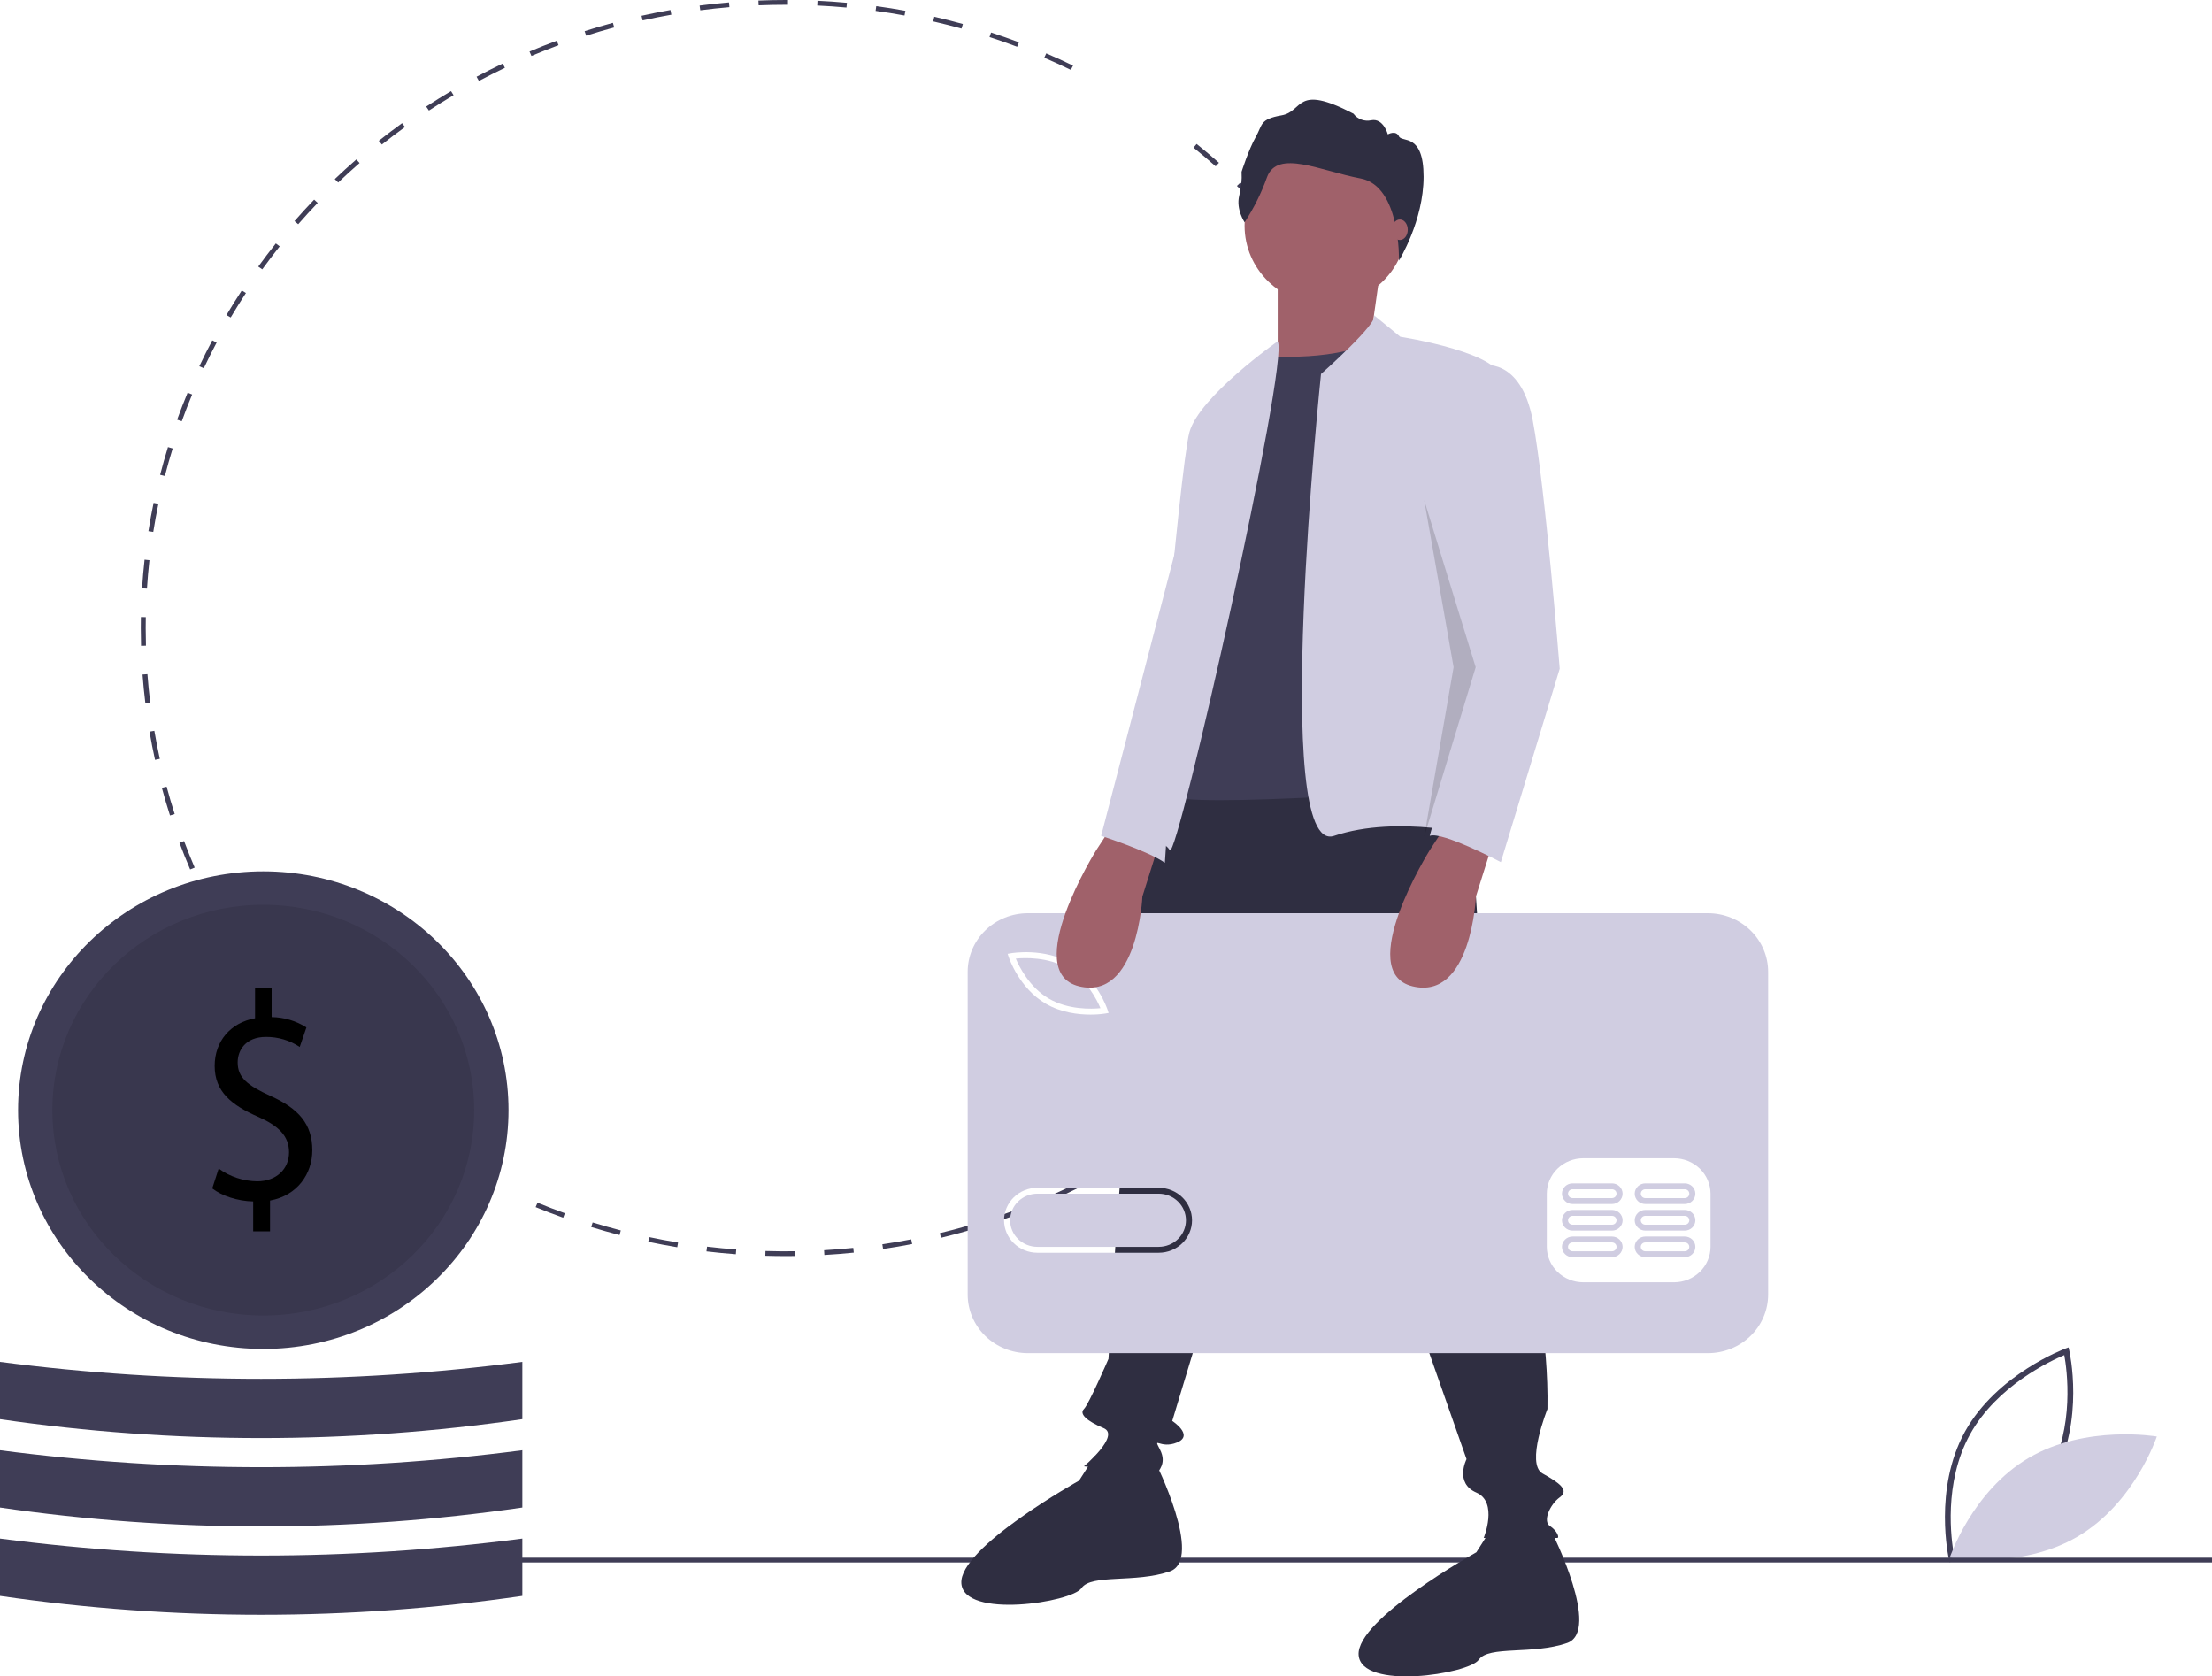 <svg width="289" height="219" viewBox="0 0 289 219" fill="none" xmlns="http://www.w3.org/2000/svg">
<g clip-path="url(#clip0_627_223)">
<path d="M254.622 203.668C254.601 203.578 252.565 194.535 256.724 187.023C260.884 179.512 269.763 176.2 269.853 176.167L270.259 176.019L270.354 176.431C270.375 176.521 272.412 185.565 268.253 193.076C264.093 200.587 255.213 203.899 255.124 203.932L254.718 204.08L254.622 203.668ZM269.702 177.024C267.923 177.769 260.904 181.029 257.39 187.373C253.877 193.717 254.937 201.22 255.275 203.075C257.053 202.332 264.07 199.077 267.586 192.726C271.1 186.382 270.04 178.88 269.702 177.024Z" fill="#3F3D56"/>
<path d="M265.077 190.441C257.602 194.82 254.723 203.518 254.723 203.518C254.723 203.518 263.964 205.116 271.439 200.737C278.914 196.358 281.793 187.66 281.793 187.66C281.793 187.66 272.552 186.062 265.077 190.441Z" fill="#D0CDE1"/>
<path d="M102.66 164.092C101.771 164.092 100.873 164.079 99.991 164.052L100.011 163.428C101.277 163.467 102.569 163.477 103.84 163.46L103.849 164.084C103.453 164.09 103.057 164.092 102.66 164.092ZM107.704 163.948L107.667 163.325C108.934 163.252 110.218 163.15 111.482 163.021L111.549 163.641C110.275 163.771 108.982 163.874 107.704 163.948ZM96.139 163.85C94.861 163.755 93.57 163.63 92.3 163.478L92.378 162.859C93.638 163.01 94.92 163.134 96.188 163.228L96.139 163.85ZM115.376 163.164L115.28 162.548C116.539 162.362 117.808 162.146 119.051 161.905L119.175 162.517C117.923 162.759 116.645 162.977 115.376 163.164ZM88.483 162.936C87.22 162.728 85.946 162.488 84.695 162.224L84.831 161.614C86.072 161.877 87.337 162.114 88.59 162.321L88.483 162.936ZM122.941 161.7L122.787 161.095C124.024 160.797 125.267 160.468 126.482 160.117L126.664 160.715C125.44 161.069 124.187 161.4 122.941 161.7ZM80.945 161.342C79.706 161.022 78.46 160.669 77.24 160.293L77.433 159.699C78.644 160.071 79.88 160.421 81.109 160.739L80.945 161.342ZM130.337 159.564L130.127 158.975C131.326 158.569 132.533 158.13 133.713 157.67L133.951 158.249C132.762 158.712 131.546 159.155 130.337 159.564ZM73.58 159.075C72.377 158.645 71.166 158.18 69.982 157.695L70.231 157.119C71.406 157.601 72.607 158.062 73.801 158.49L73.58 159.075ZM137.491 156.777L137.226 156.209C138.378 155.699 139.536 155.155 140.668 154.592L140.959 155.147C139.819 155.715 138.652 156.263 137.491 156.777ZM144.347 153.364L144.03 152.823C145.135 152.209 146.238 151.564 147.307 150.905L147.65 151.432C146.572 152.096 145.461 152.746 144.347 153.364ZM150.859 149.353L150.492 148.842C151.532 148.134 152.571 147.393 153.578 146.639L153.968 147.134C152.953 147.894 151.907 148.64 150.859 149.353ZM53.193 148.475C52.158 147.743 51.125 146.977 50.122 146.197L50.522 145.709C51.517 146.483 52.543 147.244 53.569 147.97L53.193 148.475ZM156.971 144.779L156.558 144.302C157.528 143.505 158.493 142.675 159.427 141.834L159.861 142.293C158.921 143.14 157.948 143.976 156.971 144.779ZM47.161 143.785C46.198 142.964 45.241 142.11 44.317 141.246L44.761 140.796C45.678 141.653 46.627 142.501 47.583 143.316L47.161 143.785ZM162.633 139.68L162.177 139.242C163.071 138.36 163.955 137.447 164.805 136.529L165.281 136.946C164.425 137.872 163.534 138.791 162.633 139.68ZM41.595 138.584C40.711 137.679 39.839 136.744 39.001 135.805L39.485 135.396C40.316 136.328 41.182 137.256 42.059 138.154L41.595 138.584ZM167.798 134.098L167.303 133.702C168.111 132.745 168.906 131.758 169.667 130.767L170.18 131.14C169.413 132.139 168.612 133.134 167.798 134.098ZM36.54 132.914C35.746 131.937 34.965 130.929 34.217 129.917L34.737 129.553C35.479 130.557 36.255 131.557 37.042 132.527L36.54 132.914ZM172.421 128.079L171.891 127.729C172.606 126.704 173.306 125.65 173.971 124.594L174.518 124.921C173.846 125.984 173.141 127.047 172.421 128.079ZM32.038 126.822C31.34 125.78 30.656 124.708 30.007 123.634L30.559 123.317C31.203 124.383 31.882 125.447 32.575 126.481L32.038 126.822ZM176.463 121.671L175.902 121.37C176.518 120.286 177.115 119.173 177.679 118.061L178.254 118.338C177.686 119.458 177.083 120.579 176.463 121.671H176.463ZM179.885 114.926L179.298 114.676C179.809 113.541 180.299 112.378 180.756 111.22L181.354 111.444C180.894 112.611 180.4 113.782 179.885 114.926H179.885ZM24.843 113.58C24.352 112.432 23.881 111.258 23.445 110.089L24.047 109.876C24.48 111.036 24.947 112.201 25.435 113.34L24.843 113.58ZM182.656 107.898L182.048 107.701C182.448 106.528 182.825 105.329 183.169 104.137L183.786 104.306C183.439 105.507 183.059 106.716 182.656 107.898ZM22.211 106.53C21.829 105.341 21.471 104.127 21.146 102.92L21.766 102.761C22.088 103.959 22.444 105.165 22.822 106.344L22.211 106.53ZM184.745 100.667L184.12 100.526C184.407 99.323 184.67 98.095 184.9 96.876L185.53 96.989C185.298 98.218 185.034 99.455 184.745 100.667ZM20.254 99.265C19.986 98.046 19.744 96.805 19.535 95.575L20.167 95.472C20.375 96.693 20.615 97.925 20.88 99.135L20.254 99.265ZM186.141 93.28L185.506 93.196C185.678 91.974 185.824 90.728 185.939 89.492L186.577 89.548C186.461 90.794 186.314 92.049 186.141 93.28ZM18.991 91.856C18.84 90.621 18.716 89.363 18.622 88.117L19.261 88.072C19.354 89.308 19.477 90.556 19.627 91.782L18.991 91.856ZM186.838 85.801L186.198 85.773C186.255 84.537 186.284 83.283 186.284 82.046H186.925C186.925 83.292 186.895 84.555 186.838 85.801ZM18.428 84.365C18.406 83.6 18.395 82.82 18.395 82.046C18.395 81.566 18.399 81.087 18.407 80.609L19.048 80.62C19.04 81.094 19.035 81.57 19.035 82.046C19.035 82.814 19.047 83.589 19.068 84.348L18.428 84.365ZM19.2 76.895L18.561 76.856C18.64 75.609 18.751 74.35 18.888 73.113L19.526 73.18C19.389 74.408 19.279 75.657 19.2 76.895H19.2ZM185.87 73.088C185.742 71.858 185.566 71.258 185.38 70.034L186.014 69.943C186.201 71.177 186.362 72.119 186.491 73.358L185.87 73.088ZM20.024 69.485L19.391 69.389C19.587 68.155 19.816 66.911 20.069 65.691L20.697 65.815C20.445 67.025 20.219 68.26 20.024 69.485H20.024ZM184.733 66.36C184.489 65.143 184.213 63.918 183.914 62.719L184.536 62.571C184.838 63.78 185.116 65.014 185.362 66.24L184.733 66.36ZM21.542 62.179L20.921 62.028C21.232 60.819 21.576 59.601 21.945 58.406L22.559 58.585C22.193 59.771 21.851 60.98 21.542 62.179ZM182.922 59.118C182.565 57.93 182.175 56.735 181.762 55.566L182.368 55.363C182.784 56.541 183.177 57.745 183.538 58.943L182.922 59.118ZM23.748 55.031L23.144 54.824C23.569 53.645 24.029 52.46 24.51 51.302L25.104 51.536C24.627 52.685 24.171 53.861 23.748 55.031ZM180.434 52.069C179.967 50.921 179.466 49.769 178.946 48.644L179.53 48.388C180.054 49.521 180.559 50.682 181.03 51.839L180.434 52.069ZM26.624 48.106L26.042 47.846C26.577 46.711 27.147 45.573 27.735 44.464L28.304 44.75C27.721 45.851 27.155 46.98 26.624 48.106ZM177.298 45.288C176.724 44.186 176.117 43.083 175.492 42.008L176.049 41.7C176.679 42.783 177.291 43.896 177.869 45.006L177.298 45.288ZM30.141 41.473L29.586 41.161C30.225 40.081 30.899 38.999 31.59 37.946L32.13 38.282C31.445 39.327 30.775 40.4 30.141 41.473ZM173.533 38.81C172.856 37.76 172.147 36.715 171.426 35.702L171.952 35.347C172.679 36.367 173.394 37.421 174.076 38.478L173.533 38.81ZM34.266 35.184L33.742 34.824C34.481 33.804 35.253 32.787 36.038 31.802L36.544 32.184C35.765 33.163 34.999 34.172 34.266 35.184ZM169.174 32.691C168.402 31.706 167.598 30.727 166.784 29.781L167.275 29.38C168.095 30.333 168.906 31.32 169.684 32.312L169.174 32.691ZM38.961 29.291L38.473 28.886C39.302 27.938 40.166 26.994 41.041 26.081L41.509 26.507C40.641 27.413 39.783 28.35 38.961 29.291ZM164.259 26.979C163.398 26.067 162.505 25.163 161.606 24.292L162.057 23.85C162.964 24.727 163.864 25.638 164.731 26.557L164.259 26.979ZM44.185 23.84L43.737 23.394C44.653 22.521 45.601 21.658 46.555 20.829L46.981 21.295C46.035 22.117 45.094 22.974 44.185 23.84V23.84ZM158.829 21.725C157.886 20.892 156.912 20.07 155.934 19.283L156.343 18.802C157.328 19.595 158.309 20.423 159.26 21.263L158.829 21.725ZM49.894 18.876L49.489 18.392C50.48 17.606 51.504 16.831 52.533 16.089L52.915 16.59C51.894 17.327 50.877 18.096 49.894 18.876H49.894ZM56.04 14.441L55.682 13.923C56.743 13.228 57.835 12.548 58.928 11.9L59.261 12.433C58.176 13.076 57.092 13.751 56.04 14.441H56.04ZM62.572 10.572L62.264 10.024C63.386 9.427 64.537 8.847 65.684 8.3L65.966 8.861C64.827 9.403 63.685 9.979 62.572 10.572ZM139.907 9.126C138.766 8.573 137.598 8.039 136.435 7.538L136.694 6.968C137.867 7.472 139.044 8.011 140.193 8.568L139.907 9.126ZM69.435 7.303L69.181 6.731C70.353 6.236 71.553 5.761 72.746 5.32L72.974 5.903C71.79 6.341 70.599 6.812 69.435 7.303ZM132.891 6.107C131.705 5.659 130.49 5.232 129.281 4.837L129.485 4.245C130.703 4.643 131.927 5.074 133.123 5.525L132.891 6.107ZM76.583 4.661L76.383 4.068C77.601 3.679 78.844 3.313 80.076 2.98L80.247 3.581C79.024 3.912 77.791 4.275 76.583 4.661H76.583ZM125.624 3.733C124.402 3.394 123.156 3.078 121.92 2.794L122.067 2.187C123.313 2.473 124.568 2.791 125.8 3.133L125.624 3.733ZM83.959 2.667L83.817 2.059C85.065 1.781 86.337 1.528 87.596 1.307L87.71 1.921C86.46 2.141 85.198 2.392 83.959 2.667ZM118.174 2.023C116.926 1.795 115.655 1.592 114.396 1.419L114.485 0.802C115.754 0.975 117.035 1.18 118.292 1.409L118.174 2.023ZM91.493 1.344L91.408 0.725C92.676 0.56 93.966 0.422 95.242 0.314L95.298 0.935C94.032 1.043 92.752 1.18 91.493 1.344ZM110.594 0.986C109.331 0.87 108.047 0.781 106.775 0.721L106.806 0.097C108.087 0.158 109.382 0.248 110.654 0.365L110.594 0.986ZM99.119 0.696L99.092 0.073C100.269 0.025 101.47 0 102.66 0L102.95 0L102.948 0.624L102.66 0.624C101.479 0.624 100.287 0.648 99.119 0.696Z" fill="#3F3D56"/>
<path d="M289.001 203.491H54.148V204.115H289.001V203.491Z" fill="#3F3D56"/>
<path d="M191.603 98.588L194.807 146.942C194.807 146.942 202.497 165.972 202.176 184.066C202.176 184.066 199.293 191.241 201.535 192.489C203.778 193.737 205.06 194.673 203.778 195.609C202.497 196.544 201.535 198.728 202.497 199.352C203.458 199.976 203.778 200.912 203.458 200.912H193.846C193.846 200.912 195.768 196.233 192.885 194.985C190.001 193.737 191.603 190.617 191.603 190.617L170.136 129.473L153.155 185.626C153.155 185.626 156.039 187.498 153.796 188.433C151.553 189.369 150.592 187.498 151.553 189.369C152.514 191.241 151.233 192.177 151.233 192.489C151.233 192.801 141.621 191.553 141.621 191.553C141.621 191.553 146.427 187.498 144.184 186.562C141.941 185.626 140.98 184.69 141.621 184.066C142.261 183.442 144.825 177.515 144.825 177.515C144.825 177.515 146.106 155.053 146.427 154.118C146.747 153.182 146.427 148.814 146.427 146.63C146.427 144.447 146.106 135.712 147.067 133.528C148.029 131.344 148.99 104.516 154.116 101.396C159.243 98.276 191.603 98.588 191.603 98.588Z" fill="#2F2E41"/>
<path d="M150.914 190.929C150.914 190.929 157.322 203.719 152.836 205.279C148.351 206.839 142.584 205.591 141.302 207.463C140.02 209.335 125.923 211.518 125.602 206.839C125.282 202.16 140.982 193.425 140.982 193.425L143.027 190.218L150.914 190.929Z" fill="#2F2E41"/>
<path d="M202.816 200.288C202.816 200.288 209.224 213.078 204.739 214.638C200.253 216.198 194.486 214.95 193.204 216.822C191.923 218.694 177.825 220.877 177.505 216.198C177.184 211.518 192.884 202.784 192.884 202.784L194.929 199.577L202.816 200.288Z" fill="#2F2E41"/>
<path d="M173.179 39.783C179.018 39.783 183.752 35.174 183.752 29.488C183.752 23.802 179.018 19.193 173.179 19.193C167.339 19.193 162.605 23.802 162.605 29.488C162.605 35.174 167.339 39.783 173.179 39.783Z" fill="#A0616A"/>
<path d="M180.39 34.948L179.109 43.995L169.497 51.17L166.934 47.738V35.884L180.39 34.948Z" fill="#A0616A"/>
<path d="M165.328 46.49C165.328 46.49 175.26 47.426 180.386 43.995L190.639 102.956C190.639 102.956 154.434 105.763 152.832 103.891V85.486L159.24 55.537L165.328 46.49Z" fill="#3F3D56"/>
<path d="M179.508 41.176L182.953 43.995C182.953 43.995 197.051 46.178 196.09 49.922L192.245 94.221L193.527 109.195C193.527 109.195 182.633 106.387 174.303 109.195C165.972 112.003 172.591 48.86 172.591 48.86C172.591 48.86 180.228 42.1 179.508 41.176Z" fill="#D0CDE1"/>
<path d="M166.93 44.59C166.93 44.59 156.678 51.794 155.396 56.473C154.114 61.153 149.949 110.443 149.949 110.443C149.949 110.443 151.872 109.507 152.833 111.067C153.794 112.626 168.532 47.058 166.93 44.59Z" fill="#D0CDE1"/>
<path d="M162.61 29.04C162.61 29.04 161.465 27.368 161.905 25.568C162.169 24.546 162.272 23.491 162.214 22.439C162.214 22.439 163.138 19.524 164.063 17.895C164.987 16.266 164.547 15.58 167.452 15.066C170.358 14.552 169.169 10.865 176.829 14.852C177.088 15.203 177.447 15.472 177.863 15.624C178.278 15.777 178.73 15.806 179.163 15.709C180.748 15.409 181.32 17.552 181.32 17.552C181.32 17.552 182.376 16.952 182.773 17.809C183.169 18.666 185.994 17.295 185.994 23.081C185.994 28.868 182.779 34.037 182.779 34.037C182.779 34.037 183.015 24.303 177.776 23.317C172.537 22.331 166.902 19.459 165.537 23.146C164.801 25.215 163.818 27.193 162.61 29.04Z" fill="#2F2E41"/>
<path d="M182.893 31.354C183.463 31.354 183.926 30.753 183.926 30.012C183.926 29.271 183.463 28.671 182.893 28.671C182.322 28.671 181.859 29.271 181.859 30.012C181.859 30.753 182.322 31.354 182.893 31.354Z" fill="#A0616A"/>
<path d="M139.469 126.485C136.934 125.001 133.877 125.114 132.715 125.227C133.157 126.279 134.485 128.963 137.021 130.448C139.562 131.936 142.615 131.819 143.775 131.707C143.333 130.655 142.005 127.971 139.469 126.485Z" fill="#D0CDE1"/>
<path d="M151.384 155.942H135.538C134.592 155.942 133.686 156.308 133.017 156.959C132.348 157.61 131.973 158.493 131.973 159.413C131.973 160.334 132.348 161.217 133.017 161.868C133.686 162.519 134.592 162.885 135.538 162.885H151.384C152.329 162.884 153.235 162.518 153.902 161.867C154.57 161.216 154.946 160.333 154.946 159.413C154.946 158.493 154.57 157.611 153.902 156.96C153.235 156.309 152.329 155.943 151.384 155.942Z" fill="#D0CDE1"/>
<path d="M223.137 119.299H134.296C133.262 119.299 132.239 119.498 131.284 119.883C130.329 120.268 129.462 120.832 128.731 121.544C128 122.255 127.42 123.1 127.025 124.03C126.629 124.959 126.426 125.956 126.426 126.962V169.108C126.426 171.14 127.255 173.089 128.731 174.526C130.207 175.963 132.208 176.77 134.296 176.77H223.137C224.171 176.77 225.194 176.572 226.149 176.187C227.104 175.802 227.971 175.237 228.702 174.526C229.433 173.814 230.013 172.97 230.408 172.04C230.804 171.11 231.007 170.114 231.007 169.108V126.962C231.007 125.956 230.804 124.959 230.408 124.03C230.013 123.1 229.433 122.255 228.702 121.544C227.971 120.832 227.104 120.268 226.149 119.883C225.194 119.498 224.171 119.299 223.137 119.299ZM132.097 124.526C132.273 124.495 136.433 123.806 139.878 125.824C143.322 127.842 144.646 131.744 144.7 131.909L144.84 132.33L144.393 132.407C143.755 132.504 143.11 132.55 142.465 132.545C140.9 132.545 138.633 132.293 136.612 131.109C133.168 129.091 131.844 125.189 131.79 125.024L131.65 124.604L132.097 124.526ZM151.383 163.656H135.537C134.381 163.656 133.273 163.209 132.456 162.413C131.639 161.618 131.179 160.538 131.179 159.413C131.179 158.288 131.639 157.209 132.456 156.413C133.273 155.617 134.381 155.17 135.537 155.17H151.383C152.538 155.17 153.647 155.617 154.464 156.413C155.281 157.209 155.74 158.288 155.74 159.413C155.74 160.538 155.281 161.618 154.464 162.413C153.647 163.209 152.538 163.656 151.383 163.656ZM223.48 162.885C223.477 164.111 222.975 165.286 222.084 166.153C221.193 167.021 219.986 167.509 218.727 167.513H206.842C205.583 167.509 204.376 167.021 203.485 166.153C202.594 165.286 202.092 164.111 202.089 162.885V155.942C202.092 154.715 202.594 153.54 203.485 152.673C204.376 151.806 205.583 151.317 206.842 151.313H218.727C219.986 151.317 221.193 151.806 222.084 152.673C222.975 153.54 223.477 154.715 223.48 155.942L223.48 162.885Z" fill="#D0CDE1"/>
<path d="M210.607 161.535H205.457C205.089 161.535 204.736 161.677 204.476 161.93C204.216 162.183 204.07 162.527 204.07 162.885C204.07 163.243 204.216 163.586 204.476 163.839C204.736 164.092 205.089 164.235 205.457 164.235H210.607C210.974 164.235 211.327 164.092 211.587 163.839C211.847 163.586 211.993 163.243 211.993 162.885C211.993 162.527 211.847 162.183 211.587 161.93C211.327 161.677 210.974 161.535 210.607 161.535ZM210.607 163.463H205.457C205.379 163.463 205.301 163.449 205.229 163.42C205.157 163.391 205.091 163.348 205.036 163.294C204.98 163.24 204.937 163.177 204.907 163.106C204.877 163.036 204.861 162.961 204.861 162.885C204.861 162.809 204.877 162.733 204.907 162.663C204.937 162.593 204.98 162.529 205.036 162.475C205.091 162.421 205.157 162.379 205.229 162.35C205.301 162.321 205.379 162.306 205.457 162.306H210.607C210.685 162.306 210.762 162.321 210.834 162.35C210.907 162.379 210.972 162.421 211.028 162.475C211.083 162.529 211.127 162.593 211.157 162.663C211.187 162.733 211.202 162.809 211.202 162.885C211.202 162.961 211.187 163.036 211.157 163.106C211.127 163.177 211.083 163.24 211.028 163.294C210.972 163.348 210.907 163.391 210.834 163.42C210.762 163.449 210.685 163.463 210.607 163.463Z" fill="#D0CDE1"/>
<path d="M220.113 161.535H214.963C214.781 161.534 214.6 161.569 214.432 161.637C214.263 161.705 214.11 161.804 213.981 161.929C213.852 162.055 213.75 162.204 213.68 162.368C213.61 162.531 213.574 162.707 213.574 162.885C213.574 163.062 213.61 163.238 213.68 163.402C213.75 163.566 213.852 163.715 213.981 163.84C214.11 163.965 214.263 164.065 214.432 164.132C214.6 164.2 214.781 164.235 214.963 164.235H220.113C220.48 164.235 220.833 164.092 221.093 163.839C221.353 163.586 221.499 163.243 221.499 162.885C221.499 162.527 221.353 162.183 221.093 161.93C220.833 161.677 220.48 161.535 220.113 161.535ZM220.113 163.463H214.963C214.885 163.463 214.807 163.449 214.735 163.42C214.663 163.391 214.597 163.348 214.542 163.294C214.486 163.241 214.443 163.177 214.413 163.106C214.383 163.036 214.367 162.961 214.367 162.885C214.367 162.809 214.383 162.733 214.413 162.663C214.443 162.593 214.486 162.529 214.542 162.475C214.597 162.421 214.663 162.379 214.735 162.35C214.807 162.321 214.885 162.306 214.963 162.306H220.113C220.27 162.306 220.421 162.368 220.532 162.476C220.643 162.585 220.705 162.731 220.705 162.885C220.705 163.038 220.643 163.185 220.532 163.293C220.421 163.402 220.27 163.463 220.113 163.463Z" fill="#D0CDE1"/>
<path d="M210.607 158.063H205.457C205.089 158.063 204.736 158.205 204.476 158.458C204.216 158.712 204.07 159.055 204.07 159.413C204.07 159.771 204.216 160.114 204.476 160.368C204.736 160.621 205.089 160.763 205.457 160.763H210.607C210.789 160.763 210.969 160.729 211.138 160.661C211.306 160.593 211.459 160.494 211.588 160.368C211.717 160.243 211.82 160.094 211.89 159.93C211.959 159.766 211.995 159.59 211.995 159.413C211.995 159.236 211.959 159.06 211.89 158.896C211.82 158.732 211.717 158.583 211.588 158.458C211.459 158.332 211.306 158.233 211.138 158.165C210.969 158.097 210.789 158.063 210.607 158.063ZM210.607 159.992H205.457C205.299 159.992 205.148 159.931 205.037 159.822C204.925 159.714 204.863 159.566 204.863 159.413C204.863 159.26 204.925 159.112 205.037 159.004C205.148 158.895 205.299 158.834 205.457 158.834H210.607C210.764 158.834 210.915 158.895 211.027 159.004C211.138 159.112 211.201 159.26 211.201 159.413C211.201 159.566 211.138 159.714 211.027 159.822C210.915 159.931 210.764 159.992 210.607 159.992Z" fill="#D0CDE1"/>
<path d="M220.113 158.063H214.963C214.781 158.063 214.6 158.097 214.432 158.165C214.263 158.233 214.11 158.332 213.981 158.458C213.852 158.583 213.75 158.732 213.68 158.896C213.61 159.06 213.574 159.236 213.574 159.413C213.574 159.59 213.61 159.766 213.68 159.93C213.75 160.094 213.852 160.243 213.981 160.368C214.11 160.494 214.263 160.593 214.432 160.661C214.6 160.729 214.781 160.763 214.963 160.763H220.113C220.48 160.763 220.833 160.621 221.093 160.368C221.353 160.114 221.499 159.771 221.499 159.413C221.499 159.055 221.353 158.712 221.093 158.458C220.833 158.205 220.48 158.063 220.113 158.063ZM220.113 159.992H214.963C214.805 159.992 214.654 159.931 214.543 159.822C214.431 159.714 214.369 159.566 214.369 159.413C214.369 159.26 214.431 159.112 214.543 159.004C214.654 158.895 214.805 158.834 214.963 158.834H220.113C220.27 158.834 220.421 158.895 220.533 159.004C220.644 159.112 220.707 159.26 220.707 159.413C220.707 159.566 220.644 159.714 220.533 159.822C220.421 159.931 220.27 159.992 220.113 159.992Z" fill="#D0CDE1"/>
<path d="M210.607 154.592H205.457C205.089 154.592 204.736 154.734 204.476 154.987C204.216 155.24 204.07 155.584 204.07 155.942C204.07 156.3 204.216 156.643 204.476 156.896C204.736 157.15 205.089 157.292 205.457 157.292H210.607C210.974 157.292 211.327 157.15 211.587 156.896C211.847 156.643 211.993 156.3 211.993 155.942C211.993 155.584 211.847 155.24 211.587 154.987C211.327 154.734 210.974 154.592 210.607 154.592ZM210.607 156.52H205.457C205.299 156.52 205.148 156.459 205.037 156.351C204.925 156.242 204.863 156.095 204.863 155.942C204.863 155.788 204.925 155.641 205.037 155.533C205.148 155.424 205.299 155.363 205.457 155.363H210.607C210.764 155.363 210.915 155.424 211.027 155.533C211.138 155.641 211.201 155.788 211.201 155.942C211.201 156.095 211.138 156.242 211.027 156.351C210.915 156.459 210.764 156.52 210.607 156.52Z" fill="#D0CDE1"/>
<path d="M220.113 154.592H214.963C214.781 154.592 214.6 154.626 214.432 154.694C214.263 154.762 214.11 154.861 213.981 154.986C213.852 155.112 213.75 155.261 213.68 155.425C213.61 155.589 213.574 155.764 213.574 155.942C213.574 156.119 213.61 156.295 213.68 156.459C213.75 156.623 213.852 156.772 213.981 156.897C214.11 157.022 214.263 157.122 214.432 157.19C214.6 157.257 214.781 157.292 214.963 157.292H220.113C220.48 157.291 220.832 157.149 221.092 156.896C221.351 156.643 221.497 156.299 221.497 155.942C221.497 155.584 221.351 155.241 221.092 154.988C220.832 154.735 220.48 154.592 220.113 154.592ZM220.113 156.52H214.963C214.805 156.52 214.654 156.459 214.543 156.351C214.431 156.242 214.369 156.095 214.369 155.942C214.369 155.788 214.431 155.641 214.543 155.533C214.654 155.424 214.805 155.363 214.963 155.363H220.113C220.27 155.363 220.421 155.424 220.533 155.533C220.644 155.641 220.707 155.788 220.707 155.942C220.707 156.095 220.644 156.242 220.533 156.351C220.421 156.459 220.27 156.52 220.113 156.52Z" fill="#D0CDE1"/>
<path d="M195.125 109.819L192.829 117.116C192.829 117.116 192.242 130.72 184.552 128.848C176.863 126.976 186.795 111.066 186.795 111.066L189.038 107.635L195.125 109.819Z" fill="#A0616A"/>
<path d="M151.551 109.819L149.254 117.116C149.254 117.116 148.668 130.72 140.978 128.848C133.288 126.976 143.221 111.066 143.221 111.066L145.464 107.635L151.551 109.819Z" fill="#A0616A"/>
<path d="M193.525 47.738C193.525 47.738 198.652 46.49 200.254 54.913C201.856 63.336 203.778 87.357 203.778 87.357L196.088 112.626C196.088 112.626 188.399 108.571 186.797 109.195L192.848 87.257L187.758 64.896C187.758 64.896 192.244 47.738 193.525 47.738Z" fill="#D0CDE1"/>
<path opacity="0.15" d="M186.07 65.323L192.799 87.16L186.07 109.309L189.915 87.16L186.07 65.323Z" fill="black"/>
<path d="M155.398 64.896L143.863 109.195C143.863 109.195 149.947 111.15 152.19 112.71L155.398 64.896Z" fill="#D0CDE1"/>
<path d="M34.399 176.223C52.094 176.223 66.439 162.256 66.439 145.026C66.439 127.797 52.094 113.83 34.399 113.83C16.704 113.83 2.359 127.797 2.359 145.026C2.359 162.256 16.704 176.223 34.399 176.223Z" fill="#3F3D56"/>
<path opacity="0.1" d="M34.398 171.855C49.616 171.855 61.952 159.844 61.952 145.027C61.952 130.209 49.616 118.198 34.398 118.198C19.18 118.198 6.844 130.209 6.844 145.027C6.844 159.844 19.18 171.855 34.398 171.855Z" fill="black"/>
<path d="M33.078 160.858V156.953C31.051 156.914 28.954 156.218 27.73 155.252L28.569 152.661C30.023 153.722 31.786 154.304 33.603 154.324C36.084 154.324 37.762 152.739 37.762 150.535C37.762 148.408 36.399 147.094 33.812 145.934C30.247 144.388 28.045 142.609 28.045 139.246C28.045 136.037 30.107 133.601 33.323 133.021V129.116H35.49V132.866C37.106 132.888 38.682 133.357 40.034 134.22L39.16 136.771C37.864 135.907 36.327 135.449 34.756 135.457C32.065 135.457 31.051 137.235 31.051 138.782C31.051 140.792 32.344 141.797 35.385 143.189C38.985 144.813 40.803 146.823 40.803 150.264C40.803 153.319 38.881 156.18 35.28 156.837V160.858H33.078Z" fill="black"/>
<path d="M68.245 208.482C45.622 211.767 22.623 211.767 0 208.482V200.995C22.647 203.948 45.598 203.948 68.245 200.995V208.482Z" fill="#3F3D56"/>
<path d="M68.245 196.94C45.622 200.225 22.623 200.225 0 196.94V189.453C22.647 192.406 45.598 192.406 68.245 189.453V196.94Z" fill="#3F3D56"/>
<path d="M68.245 185.397C45.622 188.682 22.623 188.682 0 185.397V177.91C22.647 180.863 45.598 180.863 68.245 177.91V185.397Z" fill="#3F3D56"/>
</g>
<defs>
<clipPath id="clip0_627_223">
<rect width="289" height="219" fill="white"/>
</clipPath>
</defs>
</svg>
